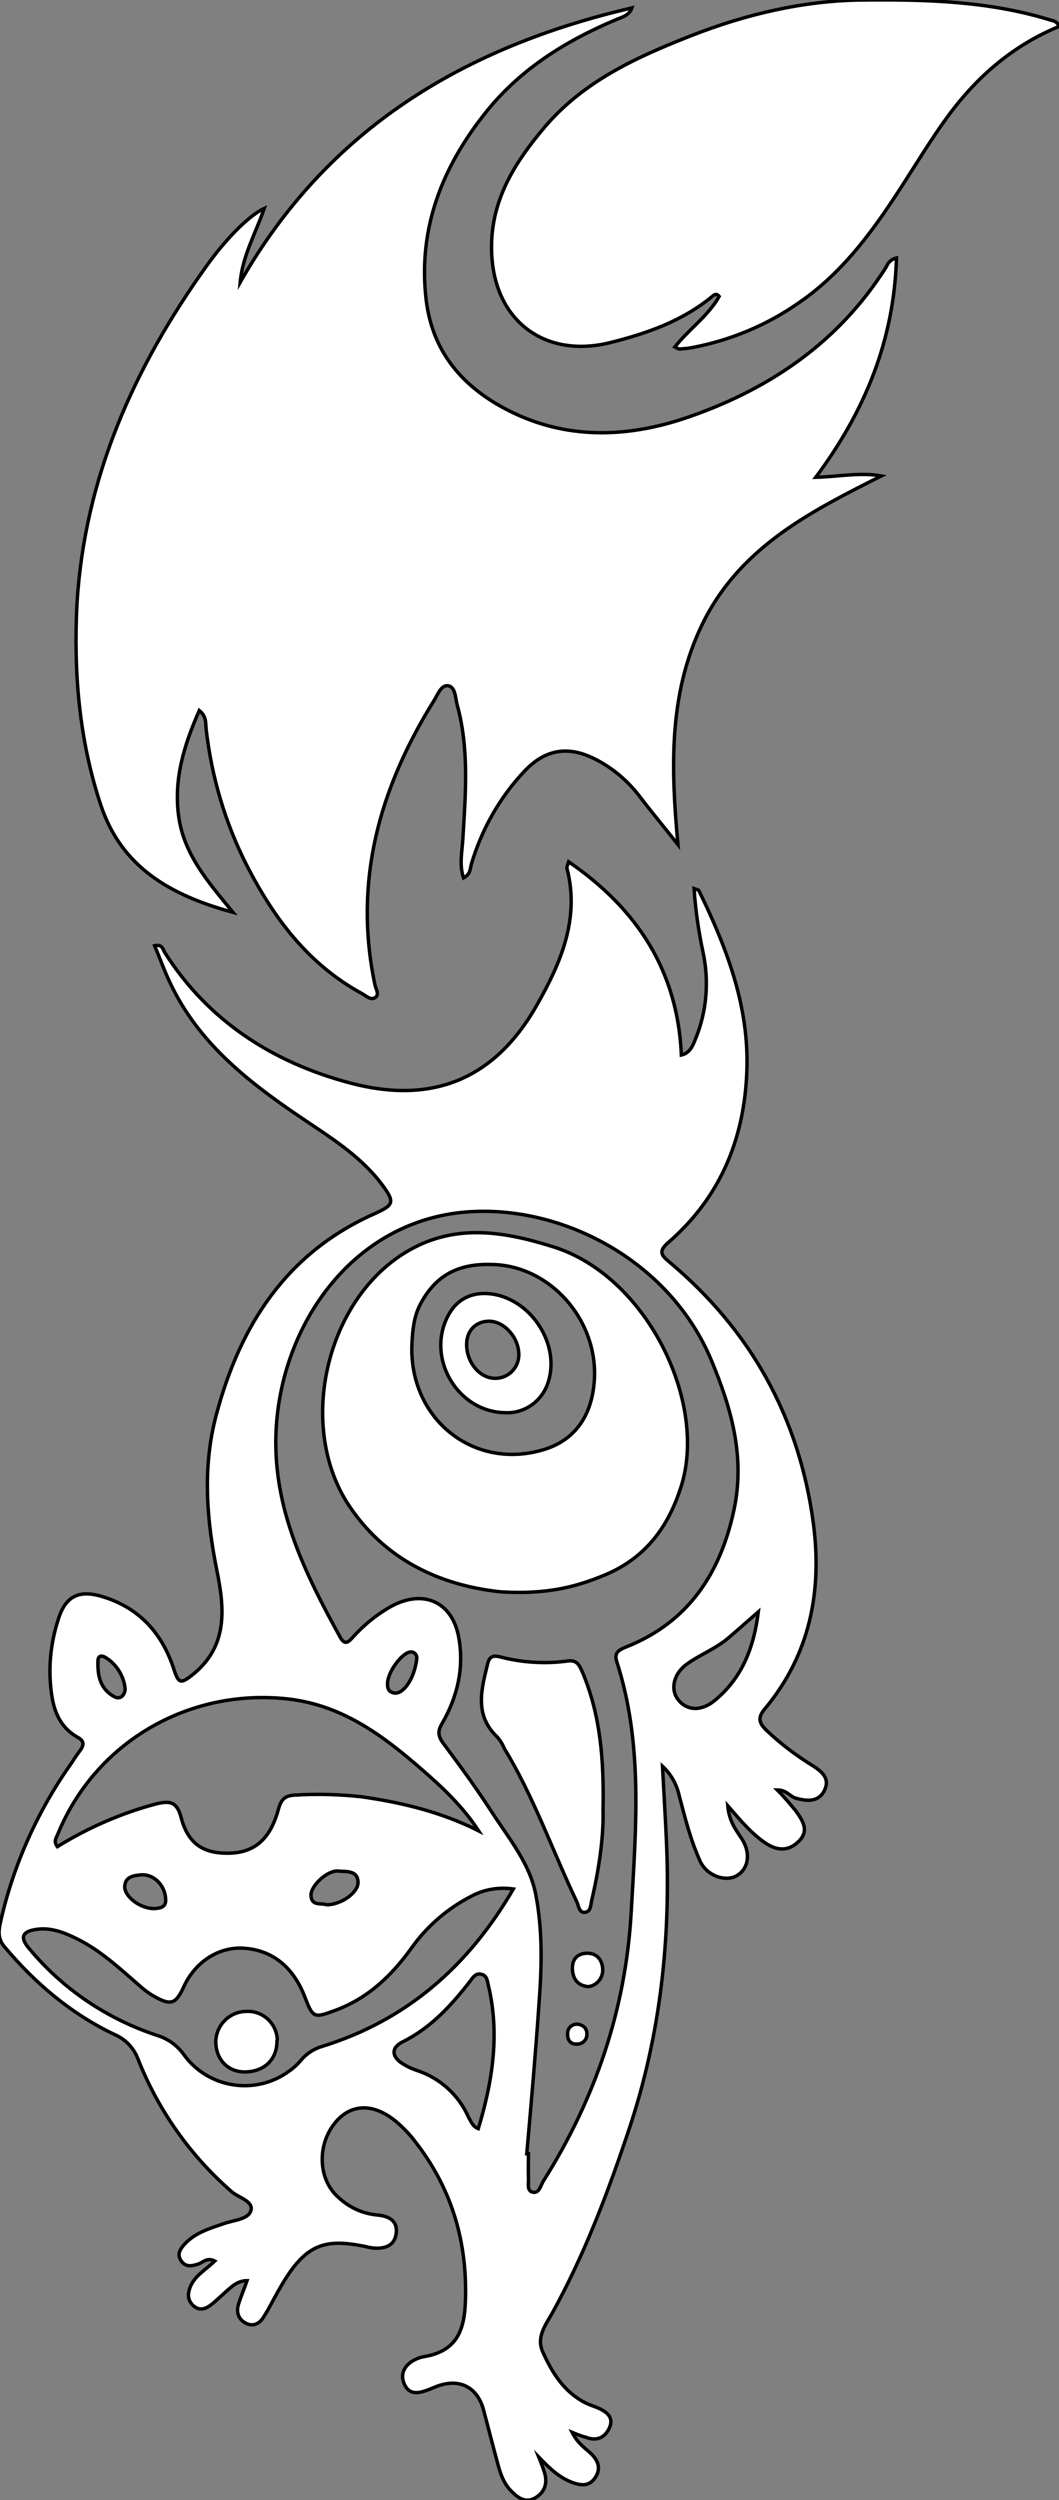 <?xml version="1.0" encoding="utf-8"?>
<!-- Generator: Adobe Illustrator 24.1.0, SVG Export Plug-In . SVG Version: 6.00 Build 0)  -->
<svg version="1.1" id="图层_1" xmlns="http://www.w3.org/2000/svg" xmlns:xlink="http://www.w3.org/1999/xlink" x="0px" y="0px"
	 viewBox="0 0 308.2 727" style="enable-background:new 0 0 308.2 727;" xml:space="preserve">
<rect x="0" y="0" width="308.2" height="727" fill="#808080" stroke="none"/>
<style type="text/css">
	.st0{fill:#FFFFFF;stroke:#000000;stroke-miterlimit:10;}
</style>
<g>
	<path id="X701D75M2Color25_1_" class="st0" d="M166.5,707.3c1.7,3.4,4,4.7,5.7,6.4c2,2,2.7,4.3,1,6.8s-3.9,2.3-6.3,1.5
		c-4.1-1.4-7-4.3-10.1-7.5c0.6,1.5,1.2,3,1.7,4.6c0.9,3.1,0,5.7-2.8,7.3c-2.6,1.5-4.8,0.1-6.7-1.8c-2.4-2.3-3.4-5.3-4.2-8.4
		c-1.4-5.1-2.7-10.3-4.1-15.5c-1.8-6.6-7-9.2-13.5-6.8l-0.5,0.2c-3.3,1.3-7.3,3.4-9.1-1s2.4-7.2,5.8-7.8c10.8-1.8,12-9.4,12.1-18.1
		c0.2-16.6-4.5-31.5-14.8-44.6c-1.2-1.6-2.6-3.1-4-4.4c-6.6-6.3-13.5-7-18.5-1.7c-6,6.4-5.9,17.1,0.3,22.5c3.1,2.9,7,4.7,11.2,5.1
		c3.5,0.3,6.1,1.7,5.6,5.4s-3.5,4.5-6.8,4.2c-0.7-0.1-1.3-0.2-2-0.4c-12.2-2.5-17.8-0.9-25.4,12.7c-1.5,2.6-2.8,5.3-4.4,7.8
		c-1.1,1.8-2.9,2.9-5.1,1.8s-2.9-3.2-2.2-5.5s1.6-4.3,2.5-6.9c-2.6,0-4.2,1.5-5.7,2.8s-2.9,2.7-4.5,4s-3.5,2.2-5.4,0.5
		s-1.7-3.8-0.7-6c1.4-2.9,4.3-4.5,6.9-7c-2.3-1.2-3.5,0.5-4.9,0.9c-1.9,0.6-3.6,0.9-4.9-1s-0.2-3.5,1.1-4.9
		c3.1-3.3,7.3-4.5,11.4-5.9c2.8-1,7-1.2,7.8-3.7c0.9-2.8-3.5-3.8-5.5-5.5c-12.1-10.5-21.5-23.8-27.4-38.8c-1.2-3.1-3.6-5.6-6.6-6.9
		c-12.7-6-23.2-14.9-32.2-25.6c-1.7-2-1.8-4-1.3-6.5c3.6-16.5,10.5-32.1,20.1-45.9c1.1-1.5,2-3.1,3.1-4.5c1.2-1.6,1.5-2.9-0.6-4
		c-6.5-3.7-7.6-10.2-8-16.8c-0.3-5.8,0.5-11.7,2.3-17.3c2-6.7,5.8-8.9,12.6-6.9c11,3.2,17.8,10.8,21.2,21.5c1.3,4,2.1,3.8,5.1,1.5
		c10.5-8.2,9.6-19.1,7.4-30.1c-3.1-15.2-4.3-30.4-0.3-45.5c6.9-26.1,20.4-47.3,46.2-58.7c5.5-2.5,5.9-3.3,2.1-8.4
		c-6.5-8.7-15.8-14.2-24.6-20.2c-15-10.2-29-21.4-37-38.3c-1.7-3.5-3-7.2-4.6-11c2.2-0.5,2.4,1,2.9,1.9c12.7,20.1,31.7,32.1,53.9,38
		c23.2,6.2,41.9-0.3,54.6-22.9c6.8-12,12.4-24.9,8.6-39.5c-0.1-0.4,0.2-0.9,0.5-1.9c19.9,13.7,31.7,31.6,32.8,56.2
		c2.6-0.6,3.4-2.9,4.2-4.9c3.2-7.9,3.9-16.6,2.1-25c-1.3-6.1-2.2-12.3-2.6-18.5c0.7,0.3,1.3,0.3,1.4,0.6c7.8,16,14.2,32.4,14,50.5
		c-0.3,20.4-7.2,38.2-22.9,51.8c-2.9,2.5-2.1,3.7,0.2,5.6c23.8,19.9,37.9,45.3,42,76c2.6,19.7-0.9,38.2-14.1,54
		c-2.2,2.6-1.7,4.2,0.5,6.3c4.1,3.9,8.6,7.3,13.5,10.3c2.8,1.8,5,3.8,3.3,7.2s-5.1,3.1-8.3,2.2c-1.7-0.5-2.7-2.4-5.4-2.4
		c1.9,1.9,3.7,4,5.4,6.1c1.9,2.7,4.1,5.7,0.8,8.9s-6.7,2.5-10,0.2c-3.8-2.7-6.8-6.2-10.6-10.6c0.4,4.6,2.4,7,4,9.5
		c2.8,4.2,2.1,8.9-1.5,10.9c-3.3,1.8-8.6-0.1-10.5-4.2c-2.8-6.1-4.4-12.6-6.1-19c-0.7-3.3-2.4-6.4-4.9-8.7
		c0.4,7.6,0.8,14.1,1.1,20.7c1.4,29-1.6,57.4-10.9,85.1c-6.1,18.2-12.8,36-22.1,52.9c-1.9,3.5-5,7.2-2.9,11.7
		c2.7,6,6.1,11.5,12.3,14.7c1.2,0.6,2.5,1,3.7,1.5c2.5,1.1,4.7,2.7,3.4,5.7s-3.8,4.1-7,2.8C169.5,708.5,168.4,708.1,166.5,707.3z
		 M153.3,626.3h0.5c0,2.3-0.1,4.7,0,7c0.1,1.4-0.5,3.6,1,4.1c2.1,0.7,2.5-1.8,3.3-3.1c15.1-23.9,24-49.9,25.6-78.3
		c1.4-24.5,3.5-48.9-4.2-72.8c-0.9-2.7,0.8-3.5,2.8-4.3c18.1-7.2,27.4-21.5,31.3-39.8c3.3-15.4-0.7-29.5-6.6-43.6
		c-11.8-28.2-41.9-44.4-69.1-43.2c-34.8,1.5-56.6,33-57.6,64.9c-0.7,21.7,8.5,40.4,18.6,58.7c1.2,2.2,2.1,2.1,3.6,0.4
		c3.2-3.6,7-6.7,11.2-9.1c9.4-5.2,17.9-1.5,19.8,8.9c1.6,8.8-0.3,17.2-4.8,25c-1.3,2.2-1.3,3.6,0.2,5.7c5,6.7,9.9,13.4,14.4,20.4
		c4.9,7.5,10.9,14.8,12.6,23.6c2,10.2,1.8,20.8,1,31.3C155.9,596.8,154.6,611.6,153.3,626.3L153.3,626.3z M139.3,532.4
		c-4.6-7.1-10.6-12.7-16.7-18c-11.4-9.9-23.2-18.7-39.2-20.4c-28.7-3-55.7,12.7-66.6,39.4c-0.4,1-1.3,2-0.1,3.6
		c8.9-5.5,18.5-9.7,28.6-12.4c4-1,6.2-0.8,7.4,3.9c2,7.6,6.4,10.5,13.8,10.4s12.1-3.9,14.5-12.7c0.8-2.9,1.9-4.1,4.9-4.2
		c6.5-0.4,13-0.2,19.4,0.5C117.2,524.2,128.6,527,139.3,532.4L139.3,532.4z M149.4,549.3c-4.3-0.6-8.6,0.1-12.4,2.2
		c-6.8,3.5-12.7,8.6-17.2,14.9c-5.8,8.1-12.8,14.8-22.5,18.3c-5.8,2.1-6.2,2.2-8.5-3.8c-3.5-9.2-9.9-14.1-18.5-14.4
		c-7-0.2-13.6,4.2-16.8,11.2c-2.3,5-3.7,5.6-8.5,2.9c-1.6-0.9-3.1-2-4.4-3.2c-5.9-5.1-11.6-10.5-18.8-13.9
		c-3.7-1.8-7.5-3.1-11.5-2.4c-3.1,0.5-4.9,1.8-2,5.3c9.8,11.9,22.8,20.7,37.5,25.5c3.2,1,5.9,3,7.8,5.7c7.1,9.7,20.8,11.8,30.5,4.7
		c1.3-0.9,2.5-2,3.5-3.2c1.6-1.9,3.7-3.3,6.1-4C118.3,587.5,136.3,571.8,149.4,549.3z M139.2,619c4.2-13.9,6.3-27.7,2.9-41.8
		c-0.3-1.3-0.4-2.7-2-3.1s-2.4,0.8-3.2,1.9c-5.5,7.1-11.5,13.7-19.8,17.8c-3.4,1.7-3.1,4.4,0.2,6.4c1.3,0.8,2.6,1.4,4.1,1.9
		c6.7,2.2,12.2,7.2,15,13.7C137.1,616.8,137.4,618.3,139.2,619L139.2,619z M220.7,468.7c-3.2,2.8-5.9,5.2-8.6,7.5
		c-3.7,3.2-8.3,4.9-12.2,7.7s-4.9,7.4-2.5,10.4c2.5,3.2,6.7,3.4,10.6,0.2C216,487.9,219.4,479.1,220.7,468.7L220.7,468.7z
		 M95.1,553.9c4.1,0,9.2-3.5,9.1-6.6c-0.1-3.5-3.5-3-5.7-3.2c-3-0.4-8,4.1-8,7C90.6,554.4,93.5,553.3,95.1,553.9z M45.2,555
		c1.3-0.2,3.3-0.2,3-3c-0.3-3.9-3.5-7.1-7.2-6.8c-2.1,0.2-4.6,0.5-4.7,3.4S40.9,555.2,45.2,555z M121.3,482.3
		c0.1-0.9-0.5-1.7-1.3-1.9c0,0-0.1,0-0.1,0c-2.3-0.5-6.8,5.2-7.1,8.8c-0.1,1.5,0.1,2.7,1.8,3.1C117.2,492.9,120.6,488.4,121.3,482.3
		z M36.4,490.9c-0.4-3.6-2.5-6.9-5.5-8.8c-1.2-0.8-2.4-0.8-2.4,1c-0.1,3.8,0.5,7.4,3.8,9.7c0.9,0.6,2,1.4,3.2,0.5
		C36.1,492.7,36.5,491.8,36.4,490.9z"/>
	<path id="X701D75M2Color25" class="st0" d="M260.9,75c-0.7,24-9.2,44.6-23.5,63.8c6.8-0.2,12.9-1.5,19.1-0.4
		c-20.1,10.1-40.1,20.2-51.2,41.3c-10.8,20.8-10.1,43-8,65.9c-3.6-4.6-7.4-9.1-10.9-13.7c-3.6-4.8-8.3-8.8-13.7-11.4
		c-7.8-3.8-14.4-2.4-20.3,4c-7.1,7.6-12.2,16.7-15.2,26.7c-0.4,1.3-0.2,3-2.3,4.1c-1.3-3.9-0.4-7.6-0.2-11.3
		c0.8-13.1,1.9-26.3-1.7-39.2c-0.5-1.9-0.4-5.1-2.7-5.4c-2-0.2-3,2.8-4.1,4.5c-15.8,25.4-23.4,52.4-17.1,82.4
		c0.2,1.2,1.4,2.8,0.2,3.7c-1.4,1.1-2.8-0.5-4-1.1c-15.6-8.5-25.6-21.9-33.5-37.3c-6.3-12.4-10.2-25.7-11.8-39.5
		c-0.2-1.7,0.2-3.7-2-5.5c-4.4,10-7.5,19.9-6,30.8s8.3,18.8,15.8,27.9c-18.4-5-32.4-13.2-38.4-31c-6.4-19.1-8-38.8-7-58.7
		C24.6,139,38.9,107,60,77.5c5.7-8,12.4-14.8,16.9-16.9c-2.5,7.3-6.3,13.7-7,21.5c25.5-44.8,65.4-68.5,114-79.8
		c-0.8,2.3-3,2.7-4.8,3.5c-14.5,6.1-27.6,14.3-37.5,26.6c-12.7,15.8-20,33.7-17.6,54.6c1.9,16.4,11.9,26.8,26.1,33.4
		c16.5,7.6,33.7,6.6,50.2,0.9c22.6-7.8,42.1-20.6,55.8-40.9c0.7-1,1.3-1.9,1.9-2.9C258.5,76.2,259.6,75.3,260.9,75z"/>
	<path id="XCC66FFM1Color12_5_" class="st0" d="M308.2,7.7c-12.4,5.1-22.4,13.3-30.6,23.8c-5.1,6.6-9.4,13.7-13.9,20.7
		c-8.6,13.5-17.8,26.7-31.3,35.9c-9.3,6.5-19.9,10.9-31.1,13c-1.1,0.2-2.3,0.3-3.5,0.4c-0.3,0-0.6-0.2-1.4-0.6
		c4.1-5.2,9.7-9,12.9-14.7c-0.8-1-1.4-0.5-1.9-0.1c-8.7,7.2-18.9,10.8-29.7,13.5c-19.8,5-35.6-7.2-34.6-29.7
		c0.6-13,7.2-23.2,15.3-32.8c11.4-13.5,26.9-20.5,42.7-26.7S233.7,0.2,250.8,0c18.5-0.2,37,0.3,54.8,5.8
		C306.6,6.1,307.7,6.2,308.2,7.7z"/>
	<path id="XCC66FFM1Color12_4_" class="st0" d="M145.8,462.9c-15.4-1.6-32.6-7.8-44.1-24.9c-15.6-23.2-6.8-60.8,17.5-74.5
		c13.6-7.7,27.5-5.4,41.6-1c27.1,8.3,45,44.6,37.6,69.2C194.7,443.8,188,453,176,458C167.6,461.5,159,463.7,145.8,462.9z
		 M142.9,367.7c-10.7-0.3-16.6,4.1-20.6,11.6c-1.8,3.5-2.2,7.3-2.4,11.1c-1.2,21.7,17.4,37.1,37.8,31.3c8.2-2.3,13-7.9,14.7-16
		C176.4,386.2,161.1,367.8,142.9,367.7L142.9,367.7z"/>
	<path id="XCC66FFM1Color12_3_" class="st0" d="M175.5,526.4c0.2,7.5-1.1,16.9-3.3,26.2c-0.3,1.3-0.2,3.4-2.1,3.5
		c-1.5,0.1-1.7-1.8-2.2-3c-7.1-14.9-12.5-30.5-21.1-44.6c-0.5-1.2-1.2-2.4-2.1-3.4c-6.7-6.4-4.6-13.8-2.8-21.2
		c0.5-2.2,1.6-2.6,3.6-2.1c6.5,1.7,13.2,2.1,19.8,1.2c3-0.4,3.5,1.8,4.4,3.7C174.7,498.9,175.8,511.5,175.5,526.4z"/>
	<path id="XCC66FFM1Color12_2_" class="st0" d="M171.2,577.7c-3-0.3-4.4-2.1-4.6-4.9s1.2-4.6,3.9-4.8c2.9-0.2,4.7,1.6,4.9,4.5
		C175.6,575,173.8,577.4,171.2,577.7z"/>
	<path id="XCC66FFM1Color12_1_" class="st0" d="M168,588.6c1.6,0.2,2.8,1.1,2.8,2.8c0.1,1.6-1.1,2.9-2.6,3c-0.2,0-0.4,0-0.5,0
		c-1.7,0-2.6-1.2-2.5-3C165.1,589.8,166.4,588.6,168,588.6C168,588.6,168,588.6,168,588.6z"/>
	<path id="XFFB8B8M2Color20" class="st0" d="M80.6,593.6c0,5.2-3.6,8.8-9.2,8.9c-5,0.1-8.6-3.6-8.6-8.8c0.1-4.9,4.1-8.8,9-8.8
		c4.7-0.2,8.7,3.5,8.9,8.2C80.6,593.3,80.6,593.5,80.6,593.6z"/>
	<path id="XCC66FFM1Color12" class="st0" d="M147,410.8c-13.8-0.2-23.1-15.8-16.6-28.2c2.4-4.6,6.6-6.9,12-6.4
		c11.6,1.1,20.5,14,17.3,25.2C158.1,407.2,152.9,411.1,147,410.8z M151,393.8c-0.1-5.1-4.5-9.8-9-9.6c-3.8,0.2-6.3,3-6.2,7
		c0.1,5.1,3.9,9.6,8.2,9.6c3.8,0.1,6.9-2.9,7-6.7C151,394,151,394,151,393.8L151,393.8z"/>
</g>
</svg>
